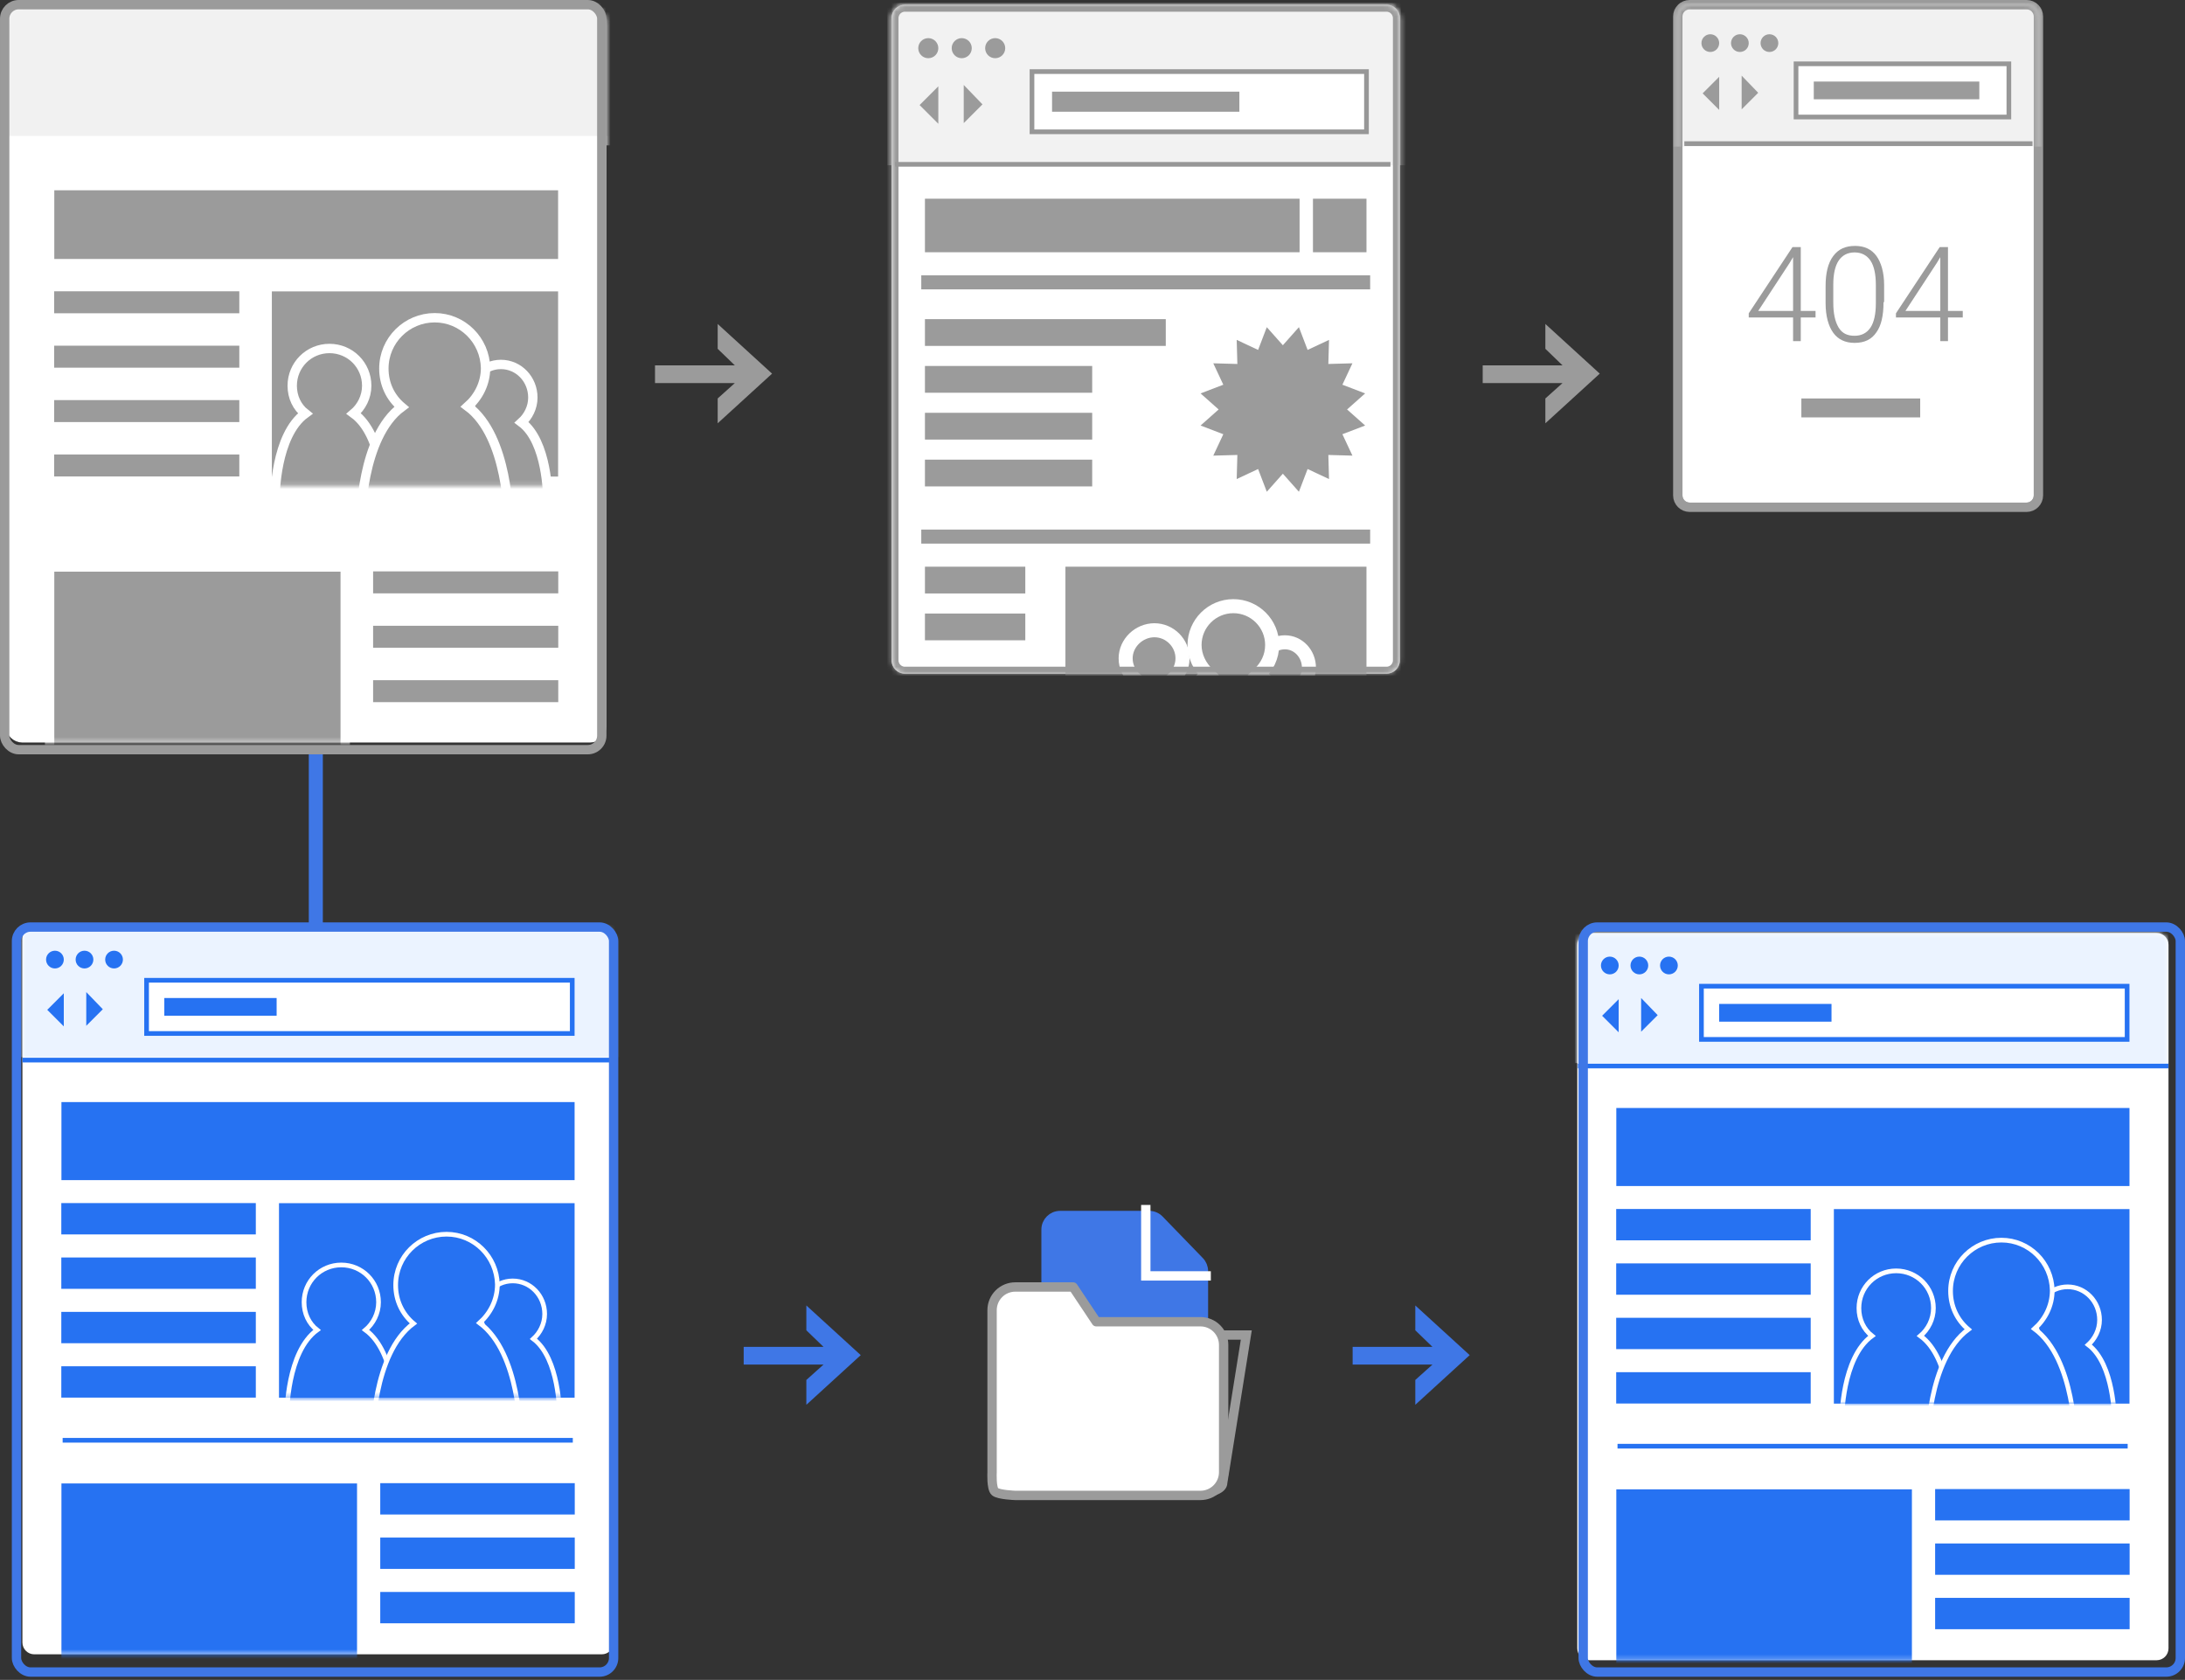 <svg width="467" height="359" viewBox="0 0 467 359" fill="none" xmlns="http://www.w3.org/2000/svg">
<rect x="0" y="0" width="467" height="359" fill="#333333" stroke="none"/>
<line x1="67.5" y1="160" x2="67.5" y2="204" stroke="#3F77E6" stroke-width="3"/>
<path d="M193.398 1H296.347C297.92 1 299.207 2.287 299.207 3.86V141.125C299.207 142.698 297.92 143.985 296.347 143.985H193.398C191.825 143.985 190.538 142.698 190.538 141.125V3.86C190.538 2.287 191.825 1 193.398 1Z" fill="white"/>
<mask id="mask0" mask-type="alpha" maskUnits="userSpaceOnUse" x="190" y="1" width="110" height="143">
<path d="M193.398 1H296.347C297.92 1 299.207 2.287 299.207 3.86V141.125C299.207 142.698 297.92 143.985 296.347 143.985H193.398C191.825 143.985 190.538 142.698 190.538 141.125V3.86C190.538 2.287 191.825 1 193.398 1Z" fill="white"/>
</mask>
<g mask="url(#mask0)">
<path d="M233.434 78.212H197.688V83.931H233.434V78.212Z" fill="#9B9B9B"/>
<path d="M249.163 68.203H197.688V73.922H249.163V68.203Z" fill="#9B9B9B"/>
<path d="M233.434 88.221H197.688V93.941H233.434V88.221Z" fill="#9B9B9B"/>
<path d="M233.434 98.23H197.688V103.949H233.434V98.23Z" fill="#9B9B9B"/>
<path d="M198.403 114.673H291.343" stroke="#9B9B9B" stroke-width="3" stroke-linecap="square"/>
<path d="M198.403 60.339H291.343" stroke="#9B9B9B" stroke-width="3" stroke-linecap="square"/>
</g>
<mask id="mask1" mask-type="alpha" maskUnits="userSpaceOnUse" x="190" y="1" width="110" height="143">
<path d="M193.398 1H296.347C297.92 1 299.207 2.287 299.207 3.86V141.125C299.207 142.698 297.92 143.985 296.347 143.985H193.398C191.825 143.985 190.538 142.698 190.538 141.125V3.86C190.538 2.287 191.825 1 193.398 1Z" fill="white"/>
</mask>
<g mask="url(#mask1)">
<path d="M219.137 121.108H197.689V126.827H219.137V121.108Z" fill="#9B9B9B"/>
<path d="M219.136 131.116H197.688V136.835H219.136V131.116Z" fill="#9B9B9B"/>
</g>
<mask id="mask2" mask-type="alpha" maskUnits="userSpaceOnUse" x="190" y="1" width="110" height="143">
<path d="M193.398 1H296.347C297.92 1 299.207 2.287 299.207 3.86V141.125C299.207 142.698 297.92 143.985 296.347 143.985H193.398C191.825 143.985 190.538 142.698 190.538 141.125V3.86C190.538 2.287 191.825 1 193.398 1Z" fill="white"/>
</mask>
<g mask="url(#mask2)">
<path d="M277.759 42.466H197.688V53.905H277.759V42.466Z" fill="#9B9B9B"/>
</g>
<mask id="mask3" mask-type="alpha" maskUnits="userSpaceOnUse" x="190" y="1" width="110" height="143">
<path d="M193.398 1H296.347C297.92 1 299.207 2.287 299.207 3.86V141.125C299.207 142.698 297.92 143.985 296.347 143.985H193.398C191.825 143.985 190.538 142.698 190.538 141.125V3.86C190.538 2.287 191.825 1 193.398 1Z" fill="white"/>
</mask>
<g mask="url(#mask3)">
<path d="M292.058 42.466H280.619V53.905H292.058V42.466Z" fill="#9B9B9B"/>
</g>
<mask id="mask4" mask-type="alpha" maskUnits="userSpaceOnUse" x="190" y="1" width="110" height="143">
<path d="M193.398 1H296.347C297.92 1 299.207 2.287 299.207 3.86V141.125C299.207 142.698 297.92 143.985 296.347 143.985H193.398C191.825 143.985 190.538 142.698 190.538 141.125V3.86C190.538 2.287 191.825 1 193.398 1Z" fill="white"/>
</mask>
<g mask="url(#mask4)">
<path d="M292.057 121.108H227.714V152.564H292.057V121.108Z" fill="#9B9B9B"/>
</g>
<mask id="mask5" mask-type="alpha" maskUnits="userSpaceOnUse" x="190" y="1" width="110" height="143">
<path d="M193.398 1H296.347C297.92 1 299.207 2.287 299.207 3.86V141.125C299.207 142.698 297.92 143.985 296.347 143.985H193.398C191.825 143.985 190.538 142.698 190.538 141.125V3.86C190.538 2.287 191.825 1 193.398 1Z" fill="white"/>
</mask>
<g mask="url(#mask5)">
<path d="M250.592 145.271C251.879 144.127 252.737 142.555 252.737 140.696C252.737 137.407 250.02 134.69 246.732 134.69C243.443 134.69 240.583 137.407 240.583 140.696C240.583 142.555 241.441 144.127 242.728 145.271C237.724 148.846 237.724 158.712 237.724 158.712H255.454C255.454 158.712 255.454 148.846 250.592 145.271Z" fill="#9B9B9B" stroke="white" stroke-width="3"/>
<path d="M277.902 146.702C279.046 145.701 279.761 144.271 279.761 142.698C279.761 139.695 277.473 137.265 274.614 137.265C271.754 137.265 269.18 139.695 269.18 142.698C269.18 144.271 269.895 145.844 271.039 146.702C266.892 149.847 266.892 158.712 266.892 158.712H282.049C282.049 158.712 282.049 149.847 277.902 146.702Z" fill="#9B9B9B" stroke="white" stroke-width="3"/>
<path d="M269.038 144.128C270.753 142.555 271.897 140.41 271.897 137.836C271.897 133.261 268.18 129.543 263.604 129.543C259.029 129.543 255.311 133.261 255.311 137.836C255.311 140.267 256.455 142.555 258.171 144.128C251.593 148.989 251.593 162.573 251.593 162.573H275.615C275.758 162.573 275.758 148.989 269.038 144.128Z" fill="#9B9B9B" stroke="white" stroke-width="3"/>
</g>
<mask id="mask6" mask-type="alpha" maskUnits="userSpaceOnUse" x="190" y="1" width="110" height="143">
<path d="M193.398 1H296.347C297.92 1 299.207 2.287 299.207 3.86V141.125C299.207 142.698 297.92 143.985 296.347 143.985H193.398C191.825 143.985 190.538 142.698 190.538 141.125V3.86C190.538 2.287 191.825 1 193.398 1Z" fill="white"/>
</mask>
<g mask="url(#mask6)">
<path d="M320.655 -13.298H169.091V35.317H320.655V-13.298Z" fill="#F2F2F2"/>
</g>
<mask id="mask7" mask-type="alpha" maskUnits="userSpaceOnUse" x="190" y="1" width="110" height="143">
<path d="M193.398 1H296.347C297.92 1 299.207 2.287 299.207 3.86V141.125C299.207 142.698 297.92 143.985 296.347 143.985H193.398C191.825 143.985 190.538 142.698 190.538 141.125V3.86C190.538 2.287 191.825 1 193.398 1Z" fill="white"/>
</mask>
<g mask="url(#mask7)">
<path d="M274.185 101.233L270.753 105.093L268.894 100.232L264.319 102.377L264.462 97.229L259.314 97.372L261.459 92.797L256.598 90.938L260.458 87.506L256.598 84.075L261.459 82.216L259.314 77.64L264.462 77.783L264.319 72.636L268.894 74.781L270.753 69.919L274.185 73.78L277.617 69.919L279.475 74.781L284.051 72.636L283.908 77.783L289.055 77.64L286.911 82.216L291.772 84.075L287.911 87.506L291.772 90.938L286.911 92.797L289.055 97.372L283.908 97.229L284.051 102.377L279.475 100.232L277.617 105.093L274.185 101.233Z" fill="#9B9B9B"/>
<path d="M193.398 1H296.347C297.92 1 299.207 2.287 299.207 3.86V141.125C299.207 142.698 297.92 143.985 296.347 143.985H193.398C191.825 143.985 190.538 142.698 190.538 141.125V3.86C190.538 2.287 191.825 1 193.398 1Z" stroke="#9B9B9B" stroke-width="3"/>
</g>
<path d="M361.123 1H433.147C434.537 1 435.674 2.137 435.674 3.527V105.878C435.674 107.268 434.537 108.405 433.147 108.405H361.123C359.733 108.405 358.595 107.268 358.595 105.878V3.527C358.595 2.137 359.733 1 361.123 1Z" fill="white" stroke="#9B9B9B" stroke-width="2"/>
<mask id="mask8" mask-type="alpha" maskUnits="userSpaceOnUse" x="358" y="1" width="78" height="108">
<path d="M361.123 1H433.147C434.537 1 435.674 2.137 435.674 3.527V105.878C435.674 107.268 434.537 108.405 433.147 108.405H361.123C359.733 108.405 358.595 107.268 358.595 105.878V3.527C358.595 2.137 359.733 1 361.123 1Z" fill="white"/>
</mask>
<g mask="url(#mask8)">
<path d="M384.878 66.454H388.037V67.844H384.878V72.898H383.236V67.844H373.759V66.959L383.109 52.807H384.878V66.454ZM375.78 66.454H383.236V54.955L382.477 56.219L375.78 66.454ZM402.568 64.558C402.568 67.465 402.063 69.613 401.052 71.003C400.041 72.519 398.525 73.277 396.377 73.277C394.355 73.277 392.839 72.519 391.828 71.129C390.817 69.739 390.185 67.591 390.185 64.811V61.147C390.185 58.367 390.691 56.219 391.828 54.702C392.965 53.186 394.482 52.554 396.503 52.554C398.525 52.554 400.041 53.312 401.052 54.702C402.063 56.092 402.695 58.24 402.695 60.894V64.558H402.568ZM400.926 60.894C400.926 58.62 400.547 56.85 399.789 55.713C399.03 54.576 397.893 53.944 396.377 53.944C394.861 53.944 393.723 54.576 392.965 55.713C392.207 56.85 391.828 58.62 391.828 60.768V64.685C391.828 66.959 392.207 68.728 392.965 69.992C393.723 71.255 394.861 71.761 396.377 71.761C397.893 71.761 399.03 71.129 399.789 69.992C400.547 68.855 400.926 67.085 400.926 64.811V60.894ZM416.342 66.454H419.501V67.844H416.342V72.898H414.699V67.844H405.222V66.959L414.573 52.807H416.342V66.454ZM407.244 66.454H414.699V54.955L413.941 56.219L407.244 66.454Z" fill="#9B9B9B"/>
</g>
<mask id="mask9" mask-type="alpha" maskUnits="userSpaceOnUse" x="358" y="1" width="78" height="108">
<path d="M361.123 1H433.147C434.537 1 435.674 2.137 435.674 3.527V105.878C435.674 107.268 434.537 108.405 433.147 108.405H361.123C359.733 108.405 358.595 107.268 358.595 105.878V3.527C358.595 2.137 359.733 1 361.123 1Z" fill="white"/>
</mask>
<g mask="url(#mask9)">
<path d="M464.737 -11.636H330.797V31.326H464.737V-11.636Z" fill="#F1F1F1"/>
</g>
<mask id="mask10" mask-type="alpha" maskUnits="userSpaceOnUse" x="358" y="1" width="78" height="108">
<path d="M361.123 1H433.147C434.537 1 435.674 2.137 435.674 3.527V105.878C435.674 107.268 434.537 108.405 433.147 108.405H361.123C359.733 108.405 358.595 107.268 358.595 105.878V3.527C358.595 2.137 359.733 1 361.123 1Z" fill="white"/>
</mask>
<g mask="url(#mask10)">
<path d="M410.403 85.156H385.005V89.199H410.403V85.156Z" fill="#9B9B9B"/>
<path d="M361.123 1H433.147C434.537 1 435.674 2.137 435.674 3.527V105.878C435.674 107.268 434.537 108.405 433.147 108.405H361.123C359.733 108.405 358.595 107.268 358.595 105.878V3.527C358.595 2.137 359.733 1 361.123 1Z" stroke="#9B9B9B" stroke-width="2"/>
</g>
<path d="M153.389 90.462L165.014 79.848L153.389 69.234V74.541L157.053 78.079H139.995V81.87H157.053L153.389 85.155V90.462Z" fill="#9B9B9B"/>
<path d="M330.291 90.462L341.916 79.848L330.291 69.234V74.541L333.956 78.079H316.897V81.87H333.956L330.291 85.155V90.462Z" fill="#9B9B9B"/>
<path d="M198.403 12.439C199.587 12.439 200.547 11.479 200.547 10.294C200.547 9.11 199.587 8.15 198.403 8.15C197.218 8.15 196.258 9.11 196.258 10.294C196.258 11.479 197.218 12.439 198.403 12.439Z" fill="#9B9B9B"/>
<path d="M205.551 12.439C206.736 12.439 207.696 11.479 207.696 10.294C207.696 9.11 206.736 8.149 205.551 8.149C204.367 8.149 203.406 9.11 203.406 10.294C203.406 11.479 204.367 12.439 205.551 12.439Z" fill="#9B9B9B"/>
<path d="M212.701 12.439C213.886 12.439 214.846 11.479 214.846 10.294C214.846 9.11 213.886 8.149 212.701 8.149C211.517 8.149 210.557 9.11 210.557 10.294C210.557 11.479 211.517 12.439 212.701 12.439Z" fill="#9B9B9B"/>
<path d="M292.057 15.298H220.565V28.167H292.057V15.298Z" fill="white" stroke="#979797"/>
<path d="M264.891 19.588H224.855V23.878H264.891V19.588Z" fill="#9B9B9B"/>
<path d="M200.548 26.451L196.544 22.448L200.548 18.444V26.451Z" fill="#9B9B9B"/>
<path d="M205.98 26.308L209.984 22.305L205.98 18.158V26.308Z" fill="#9B9B9B"/>
<path d="M365.546 11.108C366.592 11.108 367.441 10.26 367.441 9.213C367.441 8.166 366.592 7.318 365.546 7.318C364.499 7.318 363.65 8.166 363.65 9.213C363.65 10.26 364.499 11.108 365.546 11.108Z" fill="#9B9B9B"/>
<path d="M371.864 11.108C372.911 11.108 373.759 10.26 373.759 9.213C373.759 8.166 372.911 7.318 371.864 7.318C370.817 7.318 369.968 8.166 369.968 9.213C369.968 10.26 370.817 11.108 371.864 11.108Z" fill="#9B9B9B"/>
<path d="M378.181 11.108C379.228 11.108 380.077 10.26 380.077 9.213C380.077 8.166 379.228 7.318 378.181 7.318C377.134 7.318 376.286 8.166 376.286 9.213C376.286 10.26 377.134 11.108 378.181 11.108Z" fill="#9B9B9B"/>
<path d="M429.356 13.636H383.867V25.008H429.356V13.636Z" fill="white" stroke="#979797"/>
<path d="M423.039 17.427H387.658V21.217H423.039V17.427Z" fill="#9B9B9B"/>
<path d="M367.441 23.492L363.903 19.953L367.441 16.416V23.492Z" fill="#9B9B9B"/>
<path d="M372.242 23.365L375.78 19.827L372.242 16.163V23.365Z" fill="#9B9B9B"/>
<path d="M4.791 2.263H126.095C127.485 2.263 128.622 3.401 128.622 4.79V155.157C128.622 156.547 127.485 157.685 126.095 157.685H4.791C3.401 157.685 2.264 156.547 2.264 155.157V4.79C2.264 3.401 3.401 2.263 4.791 2.263Z" fill="white" stroke="white" stroke-width="2"/>
<mask id="mask11" mask-type="alpha" maskUnits="userSpaceOnUse" x="1" y="1" width="129" height="158">
<path d="M4.791 2.263H126.095C127.485 2.263 128.622 3.401 128.622 4.79V155.157C128.622 156.547 127.485 157.685 126.095 157.685H4.791C3.401 157.685 2.264 156.547 2.264 155.157V4.79C2.264 3.401 3.401 2.263 4.791 2.263Z" fill="white" stroke="white" stroke-width="2"/>
</mask>
<g mask="url(#mask11)">
<path d="M120.283 39.666H10.604V56.345H120.283V39.666Z" fill="#9B9B9B" stroke="white" stroke-width="2"/>
<path d="M133.677 -12.899H-0.264V30.063H133.677V-12.899Z" fill="#F1F1F1" stroke="white" stroke-width="2"/>
</g>
<mask id="mask12" mask-type="alpha" maskUnits="userSpaceOnUse" x="1" y="1" width="129" height="158">
<path d="M4.791 2.263H126.095C127.485 2.263 128.622 3.401 128.622 4.79V155.157C128.622 156.547 127.485 157.685 126.095 157.685H4.791C3.401 157.685 2.264 156.547 2.264 155.157V4.79C2.264 3.401 3.401 2.263 4.791 2.263Z" fill="white" stroke="white" stroke-width="2"/>
</mask>
<g mask="url(#mask12)">
<path d="M73.783 121.168H10.604V176.007H73.783V121.168Z" fill="#9B9B9B" stroke="white" stroke-width="2"/>
</g>
<mask id="mask13" mask-type="alpha" maskUnits="userSpaceOnUse" x="1" y="1" width="129" height="158">
<path d="M4.791 2.263H126.095C127.485 2.263 128.622 3.401 128.622 4.79V155.157C128.622 156.547 127.485 157.685 126.095 157.685H4.791C3.401 157.685 2.264 156.547 2.264 155.157V4.79C2.264 3.401 3.401 2.263 4.791 2.263Z" fill="white" stroke="white" stroke-width="2"/>
</mask>
<g mask="url(#mask13)">
<path d="M52.148 61.253H10.576V67.95H52.148V61.253Z" fill="#9B9B9B" stroke="white" stroke-width="2"/>
<path d="M52.148 72.878H10.576V79.575H52.148V72.878Z" fill="#9B9B9B" stroke="white" stroke-width="2"/>
<path d="M52.148 84.503H10.576V91.2H52.148V84.503Z" fill="#9B9B9B" stroke="white" stroke-width="2"/>
<path d="M52.148 96.128H10.576V102.825H52.148V96.128Z" fill="#9B9B9B" stroke="white" stroke-width="2"/>
</g>
<mask id="mask14" mask-type="alpha" maskUnits="userSpaceOnUse" x="1" y="1" width="129" height="158">
<path d="M4.791 2.263H126.095C127.485 2.263 128.622 3.401 128.622 4.79V155.157C128.622 156.547 127.485 157.685 126.095 157.685H4.791C3.401 157.685 2.264 156.547 2.264 155.157V4.79C2.264 3.401 3.401 2.263 4.791 2.263Z" fill="white" stroke="white" stroke-width="2"/>
</mask>
<g mask="url(#mask14)">
<path d="M11.361 111.943H119.398" stroke="white" stroke-width="2" stroke-linecap="square"/>
</g>
<mask id="mask15" mask-type="alpha" maskUnits="userSpaceOnUse" x="1" y="1" width="129" height="158">
<path d="M4.791 2.263H126.095C127.485 2.263 128.622 3.401 128.622 4.79V155.157C128.622 156.547 127.485 157.685 126.095 157.685H4.791C3.401 157.685 2.264 156.547 2.264 155.157V4.79C2.264 3.401 3.401 2.263 4.791 2.263Z" fill="white" stroke="white" stroke-width="2"/>
</mask>
<g mask="url(#mask15)">
<path d="M120.316 121.108H78.744V127.805H120.316V121.108Z" fill="#9B9B9B" stroke="white" stroke-width="2"/>
<path d="M120.316 132.733H78.744V139.43H120.316V132.733Z" fill="#9B9B9B" stroke="white" stroke-width="2"/>
<path d="M120.316 144.358H78.744V151.055H120.316V144.358Z" fill="#9B9B9B" stroke="white" stroke-width="2"/>
</g>
<mask id="mask16" mask-type="alpha" maskUnits="userSpaceOnUse" x="1" y="1" width="129" height="158">
<path d="M4.791 2.263H126.095C127.485 2.263 128.622 3.401 128.622 4.79V155.157C128.622 156.547 127.485 157.685 126.095 157.685H4.791C3.401 157.685 2.264 156.547 2.264 155.157V4.79C2.264 3.401 3.401 2.263 4.791 2.263Z" fill="white" stroke="#9B9B9B" stroke-width="2"/>
</mask>
<g mask="url(#mask16)">
<path d="M120.283 61.274H57.103V102.846H120.283V61.274Z" fill="#9B9B9B" stroke="white" stroke-width="2"/>
</g>
<mask id="mask17" mask-type="alpha" maskUnits="userSpaceOnUse" x="56" y="60" width="66" height="44">
<path d="M120.283 61.274H57.103V102.846H120.283V61.274Z" fill="white" stroke="white" stroke-width="2"/>
</mask>
<g mask="url(#mask17)">
<path d="M75.598 88.373C77.241 86.983 78.378 84.835 78.378 82.434C78.378 78.012 74.84 74.474 70.418 74.474C65.995 74.474 62.457 78.012 62.457 82.434C62.457 84.835 63.468 86.983 65.237 88.373C58.793 93.049 58.793 106.19 58.793 106.19H82.043C82.043 106.19 82.043 93.049 75.598 88.373Z" fill="#9B9B9B" stroke="white" stroke-width="2"/>
<path d="M111.484 90.268C112.874 89.005 113.885 87.109 113.885 84.961C113.885 81.044 110.853 77.885 107.062 77.885C103.271 77.885 100.239 81.044 100.239 84.961C100.239 87.109 101.123 89.005 102.639 90.268C97.08 94.438 97.08 106.063 97.08 106.063H117.044C117.044 106.189 117.044 94.438 111.484 90.268Z" fill="#9B9B9B" stroke="white" stroke-width="2"/>
<path d="M99.985 86.857C102.26 84.835 103.776 81.929 103.776 78.644C103.65 72.705 98.848 67.903 92.909 67.903C86.971 67.903 82.043 72.705 82.043 78.77C82.043 82.055 83.432 84.962 85.833 86.983C77.115 93.427 77.115 111.244 77.115 111.244H108.704C108.704 111.118 108.704 93.301 99.985 86.857Z" fill="#9B9B9B" stroke="white" stroke-width="2"/>
<path d="M4.791 1H126.095C127.485 1 128.622 2.137 128.622 3.527V155.158C128.622 156.548 127.485 157.685 126.095 157.685H4.791C3.401 157.685 2.264 156.548 2.264 155.158V3.527C2.264 2.137 3.401 1 4.791 1Z" stroke="white" stroke-width="2"/>
</g>
<path d="M191.802 35.117H296.68" stroke="#979797" stroke-linecap="square"/>
<path d="M360.491 30.694H433.906" stroke="#979797" stroke-linecap="square"/>
<rect x="1" y="1" width="127.622" height="159.212" rx="3" stroke="#9B9B9B" stroke-width="2" stroke-linecap="round" stroke-linejoin="round"/>
<path d="M7.318 198.12H128.622C130.012 198.12 131.15 199.257 131.15 200.647V351.014C131.15 352.404 130.012 353.541 128.622 353.541H7.318C5.928 353.541 4.791 352.404 4.791 351.014V200.647C4.791 199.257 5.928 198.12 7.318 198.12Z" fill="white"/>
<mask id="mask18" mask-type="alpha" maskUnits="userSpaceOnUse" x="4" y="198" width="128" height="156">
<path d="M7.318 198.12H128.622C130.012 198.12 131.15 199.257 131.15 200.647V351.014C131.15 352.404 130.012 353.541 128.622 353.541H7.318C5.928 353.541 4.791 352.404 4.791 351.014V200.647C4.791 199.257 5.928 198.12 7.318 198.12Z" fill="white"/>
</mask>
<g mask="url(#mask18)">
<path d="M122.81 235.522H13.131V252.202H122.81V235.522Z" fill="#2672F2"/>
</g>
<mask id="mask19" mask-type="alpha" maskUnits="userSpaceOnUse" x="4" y="198" width="128" height="156">
<path d="M7.318 198.12H128.622C130.012 198.12 131.15 199.257 131.15 200.647V351.014C131.15 352.404 130.012 353.541 128.622 353.541H7.318C5.928 353.541 4.791 352.404 4.791 351.014V200.647C4.791 199.257 5.928 198.12 7.318 198.12Z" fill="white"/>
</mask>
<g mask="url(#mask19)">
<path d="M76.31 317.023H13.131V371.863H76.31V317.023Z" fill="#2672F2"/>
</g>
<mask id="mask20" mask-type="alpha" maskUnits="userSpaceOnUse" x="4" y="198" width="128" height="156">
<path d="M7.318 198.12H128.622C130.012 198.12 131.15 199.257 131.15 200.647V351.014C131.15 352.404 130.012 353.541 128.622 353.541H7.318C5.928 353.541 4.791 352.404 4.791 351.014V200.647C4.791 199.257 5.928 198.12 7.318 198.12Z" fill="white"/>
</mask>
<g mask="url(#mask20)">
<path d="M54.676 257.109H13.104V263.806H54.676V257.109Z" fill="#2672F2"/>
<path d="M54.676 268.735H13.104V275.432H54.676V268.735Z" fill="#2672F2"/>
<path d="M54.676 280.359H13.104V287.056H54.676V280.359Z" fill="#2672F2"/>
<path d="M54.676 291.984H13.104V298.681H54.676V291.984Z" fill="#2672F2"/>
</g>
<mask id="mask21" mask-type="alpha" maskUnits="userSpaceOnUse" x="4" y="198" width="128" height="156">
<path d="M7.318 198.12H128.622C130.012 198.12 131.15 199.257 131.15 200.647V351.014C131.15 352.404 130.012 353.541 128.622 353.541H7.318C5.928 353.541 4.791 352.404 4.791 351.014V200.647C4.791 199.257 5.928 198.12 7.318 198.12Z" fill="white"/>
</mask>
<g mask="url(#mask21)">
<path d="M13.889 307.799H121.925" stroke="#2672F2" stroke-linecap="square"/>
</g>
<mask id="mask22" mask-type="alpha" maskUnits="userSpaceOnUse" x="4" y="198" width="128" height="156">
<path d="M7.318 198.12H128.622C130.012 198.12 131.15 199.257 131.15 200.647V351.014C131.15 352.404 130.012 353.541 128.622 353.541H7.318C5.928 353.541 4.791 352.404 4.791 351.014V200.647C4.791 199.257 5.928 198.12 7.318 198.12Z" fill="white"/>
</mask>
<g mask="url(#mask22)">
<path d="M122.843 316.964H81.271V323.661H122.843V316.964Z" fill="#2672F2"/>
<path d="M122.843 328.589H81.271V335.286H122.843V328.589Z" fill="#2672F2"/>
<path d="M122.843 340.214H81.271V346.911H122.843V340.214Z" fill="#2672F2"/>
</g>
<mask id="mask23" mask-type="alpha" maskUnits="userSpaceOnUse" x="4" y="198" width="128" height="156">
<path d="M7.318 198.12H128.622C130.012 198.12 131.15 199.257 131.15 200.647V351.014C131.15 352.404 130.012 353.541 128.622 353.541H7.318C5.928 353.541 4.791 352.404 4.791 351.014V200.647C4.791 199.257 5.928 198.12 7.318 198.12Z" fill="white"/>
</mask>
<g mask="url(#mask23)">
<path d="M136.204 182.956H2.264V225.918H136.204V182.956Z" fill="#EBF3FF"/>
<path d="M122.81 257.129H59.63V298.701H122.81V257.129Z" fill="#2672F2"/>
</g>
<mask id="mask24" mask-type="alpha" maskUnits="userSpaceOnUse" x="59" y="257" width="64" height="42">
<path d="M122.81 257.129H59.63V298.701H122.81V257.129Z" fill="white"/>
</mask>
<g mask="url(#mask24)">
<path d="M78.126 284.23C79.768 282.84 80.905 280.692 80.905 278.291C80.905 273.869 77.367 270.331 72.945 270.331C68.522 270.331 64.984 273.869 64.984 278.291C64.984 280.692 65.995 282.84 67.764 284.23C61.32 288.905 61.32 302.047 61.32 302.047H84.57C84.57 302.047 84.57 288.905 78.126 284.23Z" fill="#2672F2" stroke="white"/>
<path d="M114.011 286.125C115.401 284.861 116.412 282.966 116.412 280.818C116.412 276.901 113.379 273.742 109.589 273.742C105.798 273.742 102.765 276.901 102.765 280.818C102.765 282.966 103.65 284.861 105.166 286.125C99.606 290.295 99.606 301.92 99.606 301.92H119.571C119.571 302.046 119.571 290.295 114.011 286.125Z" fill="#2672F2" stroke="white"/>
<path d="M102.513 282.714C104.787 280.692 106.303 277.786 106.303 274.5C106.177 268.561 101.375 263.76 95.436 263.76C89.498 263.76 84.57 268.561 84.57 274.627C84.57 277.912 85.96 280.818 88.36 282.84C79.642 289.284 79.642 307.101 79.642 307.101H111.231C111.231 306.974 111.231 289.158 102.513 282.714Z" fill="#2672F2" stroke="white"/>
<path d="M7.318 196.856H128.622C130.012 196.856 131.15 197.994 131.15 199.383V351.014C131.15 352.404 130.012 353.541 128.622 353.541H7.318C5.928 353.541 4.791 352.404 4.791 351.014V199.383C4.791 197.994 5.928 196.856 7.318 196.856Z" stroke="#2672F2" stroke-width="2"/>
</g>
<path d="M11.741 206.966C12.787 206.966 13.636 206.117 13.636 205.07C13.636 204.024 12.787 203.175 11.741 203.175C10.694 203.175 9.845 204.024 9.845 205.07C9.845 206.117 10.694 206.966 11.741 206.966Z" fill="#2672F2"/>
<path d="M18.058 206.965C19.105 206.965 19.954 206.116 19.954 205.069C19.954 204.022 19.105 203.174 18.058 203.174C17.011 203.174 16.163 204.022 16.163 205.069C16.163 206.116 17.011 206.965 18.058 206.965Z" fill="#2672F2"/>
<path d="M24.376 206.965C25.423 206.965 26.272 206.116 26.272 205.069C26.272 204.022 25.423 203.174 24.376 203.174C23.329 203.174 22.481 204.022 22.481 205.069C22.481 206.116 23.329 206.965 24.376 206.965Z" fill="#2672F2"/>
<path d="M122.305 209.492H31.326V220.864H122.305V209.492Z" fill="white" stroke="#2672F2"/>
<path d="M59.125 213.283H35.117V217.073H59.125V213.283Z" fill="#2672F2"/>
<path d="M13.636 219.348L10.098 215.81L13.636 212.272V219.348Z" fill="#2672F2"/>
<path d="M18.438 219.221L21.976 215.683L18.438 212.019V219.221Z" fill="#2672F2"/>
<path d="M5.296 226.55H130.644" stroke="#2672F2" stroke-linecap="square"/>
<rect x="3.527" y="198.12" width="127.622" height="159.212" rx="3" stroke="#3F77E6" stroke-width="2" stroke-linecap="round" stroke-linejoin="round"/>
<path d="M339.641 199.383H460.946C462.336 199.383 463.473 200.52 463.473 201.91V352.277C463.473 353.667 462.336 354.804 460.946 354.804H339.641C338.251 354.804 337.114 353.667 337.114 352.277V201.91C337.114 200.52 338.251 199.383 339.641 199.383Z" fill="white"/>
<mask id="mask25" mask-type="alpha" maskUnits="userSpaceOnUse" x="337" y="199" width="127" height="156">
<path d="M339.641 199.383H460.946C462.336 199.383 463.473 200.52 463.473 201.91V352.277C463.473 353.667 462.336 354.804 460.946 354.804H339.641C338.251 354.804 337.114 353.667 337.114 352.277V201.91C337.114 200.52 338.251 199.383 339.641 199.383Z" fill="white"/>
</mask>
<g mask="url(#mask25)">
<path d="M455.133 236.785H345.454V253.464H455.133V236.785Z" fill="#2672F2"/>
</g>
<mask id="mask26" mask-type="alpha" maskUnits="userSpaceOnUse" x="337" y="199" width="127" height="156">
<path d="M339.641 199.383H460.946C462.336 199.383 463.473 200.52 463.473 201.91V352.277C463.473 353.667 462.336 354.804 460.946 354.804H339.641C338.251 354.804 337.114 353.667 337.114 352.277V201.91C337.114 200.52 338.251 199.383 339.641 199.383Z" fill="white"/>
</mask>
<g mask="url(#mask26)">
<path d="M408.633 318.287H345.454V373.127H408.633V318.287Z" fill="#2672F2"/>
</g>
<mask id="mask27" mask-type="alpha" maskUnits="userSpaceOnUse" x="337" y="199" width="127" height="156">
<path d="M339.641 199.383H460.946C462.336 199.383 463.473 200.52 463.473 201.91V352.277C463.473 353.667 462.336 354.804 460.946 354.804H339.641C338.251 354.804 337.114 353.667 337.114 352.277V201.91C337.114 200.52 338.251 199.383 339.641 199.383Z" fill="white"/>
</mask>
<g mask="url(#mask27)">
<path d="M387.001 258.372H345.428V265.069H387.001V258.372Z" fill="#2672F2"/>
<path d="M387 269.997H345.428V276.694H387V269.997Z" fill="#2672F2"/>
<path d="M387 281.622H345.428V288.319H387V281.622Z" fill="#2672F2"/>
<path d="M387 293.247H345.428V299.944H387V293.247Z" fill="#2672F2"/>
</g>
<mask id="mask28" mask-type="alpha" maskUnits="userSpaceOnUse" x="337" y="199" width="127" height="156">
<path d="M339.641 199.383H460.946C462.336 199.383 463.473 200.52 463.473 201.91V352.277C463.473 353.667 462.336 354.804 460.946 354.804H339.641C338.251 354.804 337.114 353.667 337.114 352.277V201.91C337.114 200.52 338.251 199.383 339.641 199.383Z" fill="white"/>
</mask>
<g mask="url(#mask28)">
<path d="M346.212 309.062H454.249" stroke="#2672F2" stroke-linecap="square"/>
</g>
<mask id="mask29" mask-type="alpha" maskUnits="userSpaceOnUse" x="337" y="199" width="127" height="156">
<path d="M339.641 199.383H460.946C462.336 199.383 463.473 200.52 463.473 201.91V352.277C463.473 353.667 462.336 354.804 460.946 354.804H339.641C338.251 354.804 337.114 353.667 337.114 352.277V201.91C337.114 200.52 338.251 199.383 339.641 199.383Z" fill="white"/>
</mask>
<g mask="url(#mask29)">
<path d="M455.167 318.227H413.595V324.924H455.167V318.227Z" fill="#2672F2"/>
<path d="M455.167 329.852H413.595V336.549H455.167V329.852Z" fill="#2672F2"/>
<path d="M455.167 341.477H413.595V348.174H455.167V341.477Z" fill="#2672F2"/>
</g>
<mask id="mask30" mask-type="alpha" maskUnits="userSpaceOnUse" x="337" y="199" width="127" height="156">
<path d="M339.641 199.383H460.946C462.336 199.383 463.473 200.52 463.473 201.91V352.277C463.473 353.667 462.336 354.804 460.946 354.804H339.641C338.251 354.804 337.114 353.667 337.114 352.277V201.91C337.114 200.52 338.251 199.383 339.641 199.383Z" fill="white"/>
</mask>
<g mask="url(#mask30)">
<path d="M463.472 184.22H329.532V227.182H463.472V184.22Z" fill="#EBF3FF"/>
<path d="M455.133 258.393H391.953V299.965H455.133V258.393Z" fill="#2672F2"/>
</g>
<mask id="mask31" mask-type="alpha" maskUnits="userSpaceOnUse" x="391" y="258" width="65" height="42">
<path d="M455.133 258.393H391.953V299.965H455.133V258.393Z" fill="white"/>
</mask>
<g mask="url(#mask31)">
<path d="M410.449 285.493C412.092 284.103 413.229 281.955 413.229 279.554C413.229 275.131 409.691 271.593 405.268 271.593C400.846 271.593 397.308 275.131 397.308 279.554C397.308 281.955 398.319 284.103 400.088 285.493C393.643 290.168 393.643 303.309 393.643 303.309H416.893C416.893 303.309 416.893 290.168 410.449 285.493Z" fill="#2672F2" stroke="white"/>
<path d="M446.335 287.388C447.725 286.124 448.736 284.229 448.736 282.081C448.736 278.164 445.703 275.005 441.913 275.005C438.122 275.005 435.089 278.164 435.089 282.081C435.089 284.229 435.974 286.124 437.49 287.388C431.93 291.558 431.93 303.183 431.93 303.183H451.895C451.895 303.309 451.895 291.558 446.335 287.388Z" fill="#2672F2" stroke="white"/>
<path d="M434.836 283.976C437.111 281.955 438.627 279.048 438.627 275.763C438.501 269.824 433.699 265.023 427.76 265.023C421.821 265.023 416.893 269.824 416.893 275.889C416.893 279.175 418.283 282.081 420.684 284.103C411.965 290.547 411.965 308.364 411.965 308.364H443.555C443.555 308.237 443.555 290.421 434.836 283.976Z" fill="#2672F2" stroke="white"/>
<path d="M339.641 198.119H460.946C462.336 198.119 463.473 199.256 463.473 200.646V352.277C463.473 353.667 462.336 354.804 460.946 354.804H339.641C338.251 354.804 337.114 353.667 337.114 352.277V200.646C337.114 199.256 338.251 198.119 339.641 198.119Z" stroke="#2672F2" stroke-width="2"/>
</g>
<path d="M344.064 208.229C345.11 208.229 345.959 207.38 345.959 206.333C345.959 205.287 345.11 204.438 344.064 204.438C343.017 204.438 342.168 205.287 342.168 206.333C342.168 207.38 343.017 208.229 344.064 208.229Z" fill="#2672F2"/>
<path d="M350.381 208.228C351.428 208.228 352.277 207.379 352.277 206.333C352.277 205.286 351.428 204.437 350.381 204.437C349.335 204.437 348.486 205.286 348.486 206.333C348.486 207.379 349.335 208.228 350.381 208.228Z" fill="#2672F2"/>
<path d="M356.699 208.228C357.746 208.228 358.594 207.379 358.594 206.333C358.594 205.286 357.746 204.437 356.699 204.437C355.652 204.437 354.804 205.286 354.804 206.333C354.804 207.379 355.652 208.228 356.699 208.228Z" fill="#2672F2"/>
<path d="M454.628 210.755H363.649V222.128H454.628V210.755Z" fill="white" stroke="#2672F2"/>
<path d="M391.448 214.546H367.44V218.337H391.448V214.546Z" fill="#2672F2"/>
<path d="M345.959 220.611L342.421 217.073L345.959 213.535V220.611Z" fill="#2672F2"/>
<path d="M350.76 220.485L354.298 216.947L350.76 213.282V220.485Z" fill="#2672F2"/>
<path d="M337.746 227.814H462.968" stroke="#2672F2" stroke-linecap="square"/>
<rect x="338.377" y="198.12" width="127.622" height="159.212" rx="3" stroke="#3F77E6" stroke-width="2" stroke-linecap="round" stroke-linejoin="round"/>
<path d="M226.573 301.733H254.21C255.867 301.733 257.21 300.39 257.21 298.733V271.642C257.21 270.863 256.907 270.115 256.365 269.555L247.77 260.683C247.205 260.1 246.428 259.77 245.616 259.77H226.573C224.917 259.77 223.573 261.113 223.573 262.77V298.733C223.573 300.39 224.917 301.733 226.573 301.733Z" fill="#3F77E6" stroke="#3F77E6" stroke-width="2" stroke-linecap="round" stroke-linejoin="round"/>
<path d="M244.891 257.508V272.671H258.791" stroke="white" stroke-width="2"/>
<path d="M253.736 285.307H266.372L261.318 316.896C261.318 317.739 260.433 319.423 251.841 319.423" stroke="#9B9B9B" stroke-width="2"/>
<path d="M260.078 318.132C261.006 317.204 261.528 315.945 261.528 314.632V287.413C261.528 286.1 261.006 284.841 260.078 283.913C259.15 282.985 257.891 282.464 256.579 282.464H234.308L229.359 275.04H216.986C215.674 275.04 214.415 275.561 213.487 276.49C212.559 277.418 212.037 278.676 212.037 279.989V314.632C212.037 314.632 211.851 318.12 212.669 318.792C213.487 319.464 216.986 319.581 216.986 319.581H256.579C257.891 319.581 259.15 319.06 260.078 318.132Z" fill="white" stroke="#9B9B9B" stroke-width="2" stroke-linecap="round" stroke-linejoin="round"/>
<path d="M172.342 300.217L183.967 289.603L172.342 278.989V284.296L176.006 287.834H158.948V291.625H176.006L172.342 294.91V300.217Z" fill="#3F77E6"/>
<path d="M302.492 300.217L314.117 289.603L302.492 278.989V284.296L306.156 287.834H289.098V291.625H306.156L302.492 294.91V300.217Z" fill="#3F77E6"/>
</svg>
